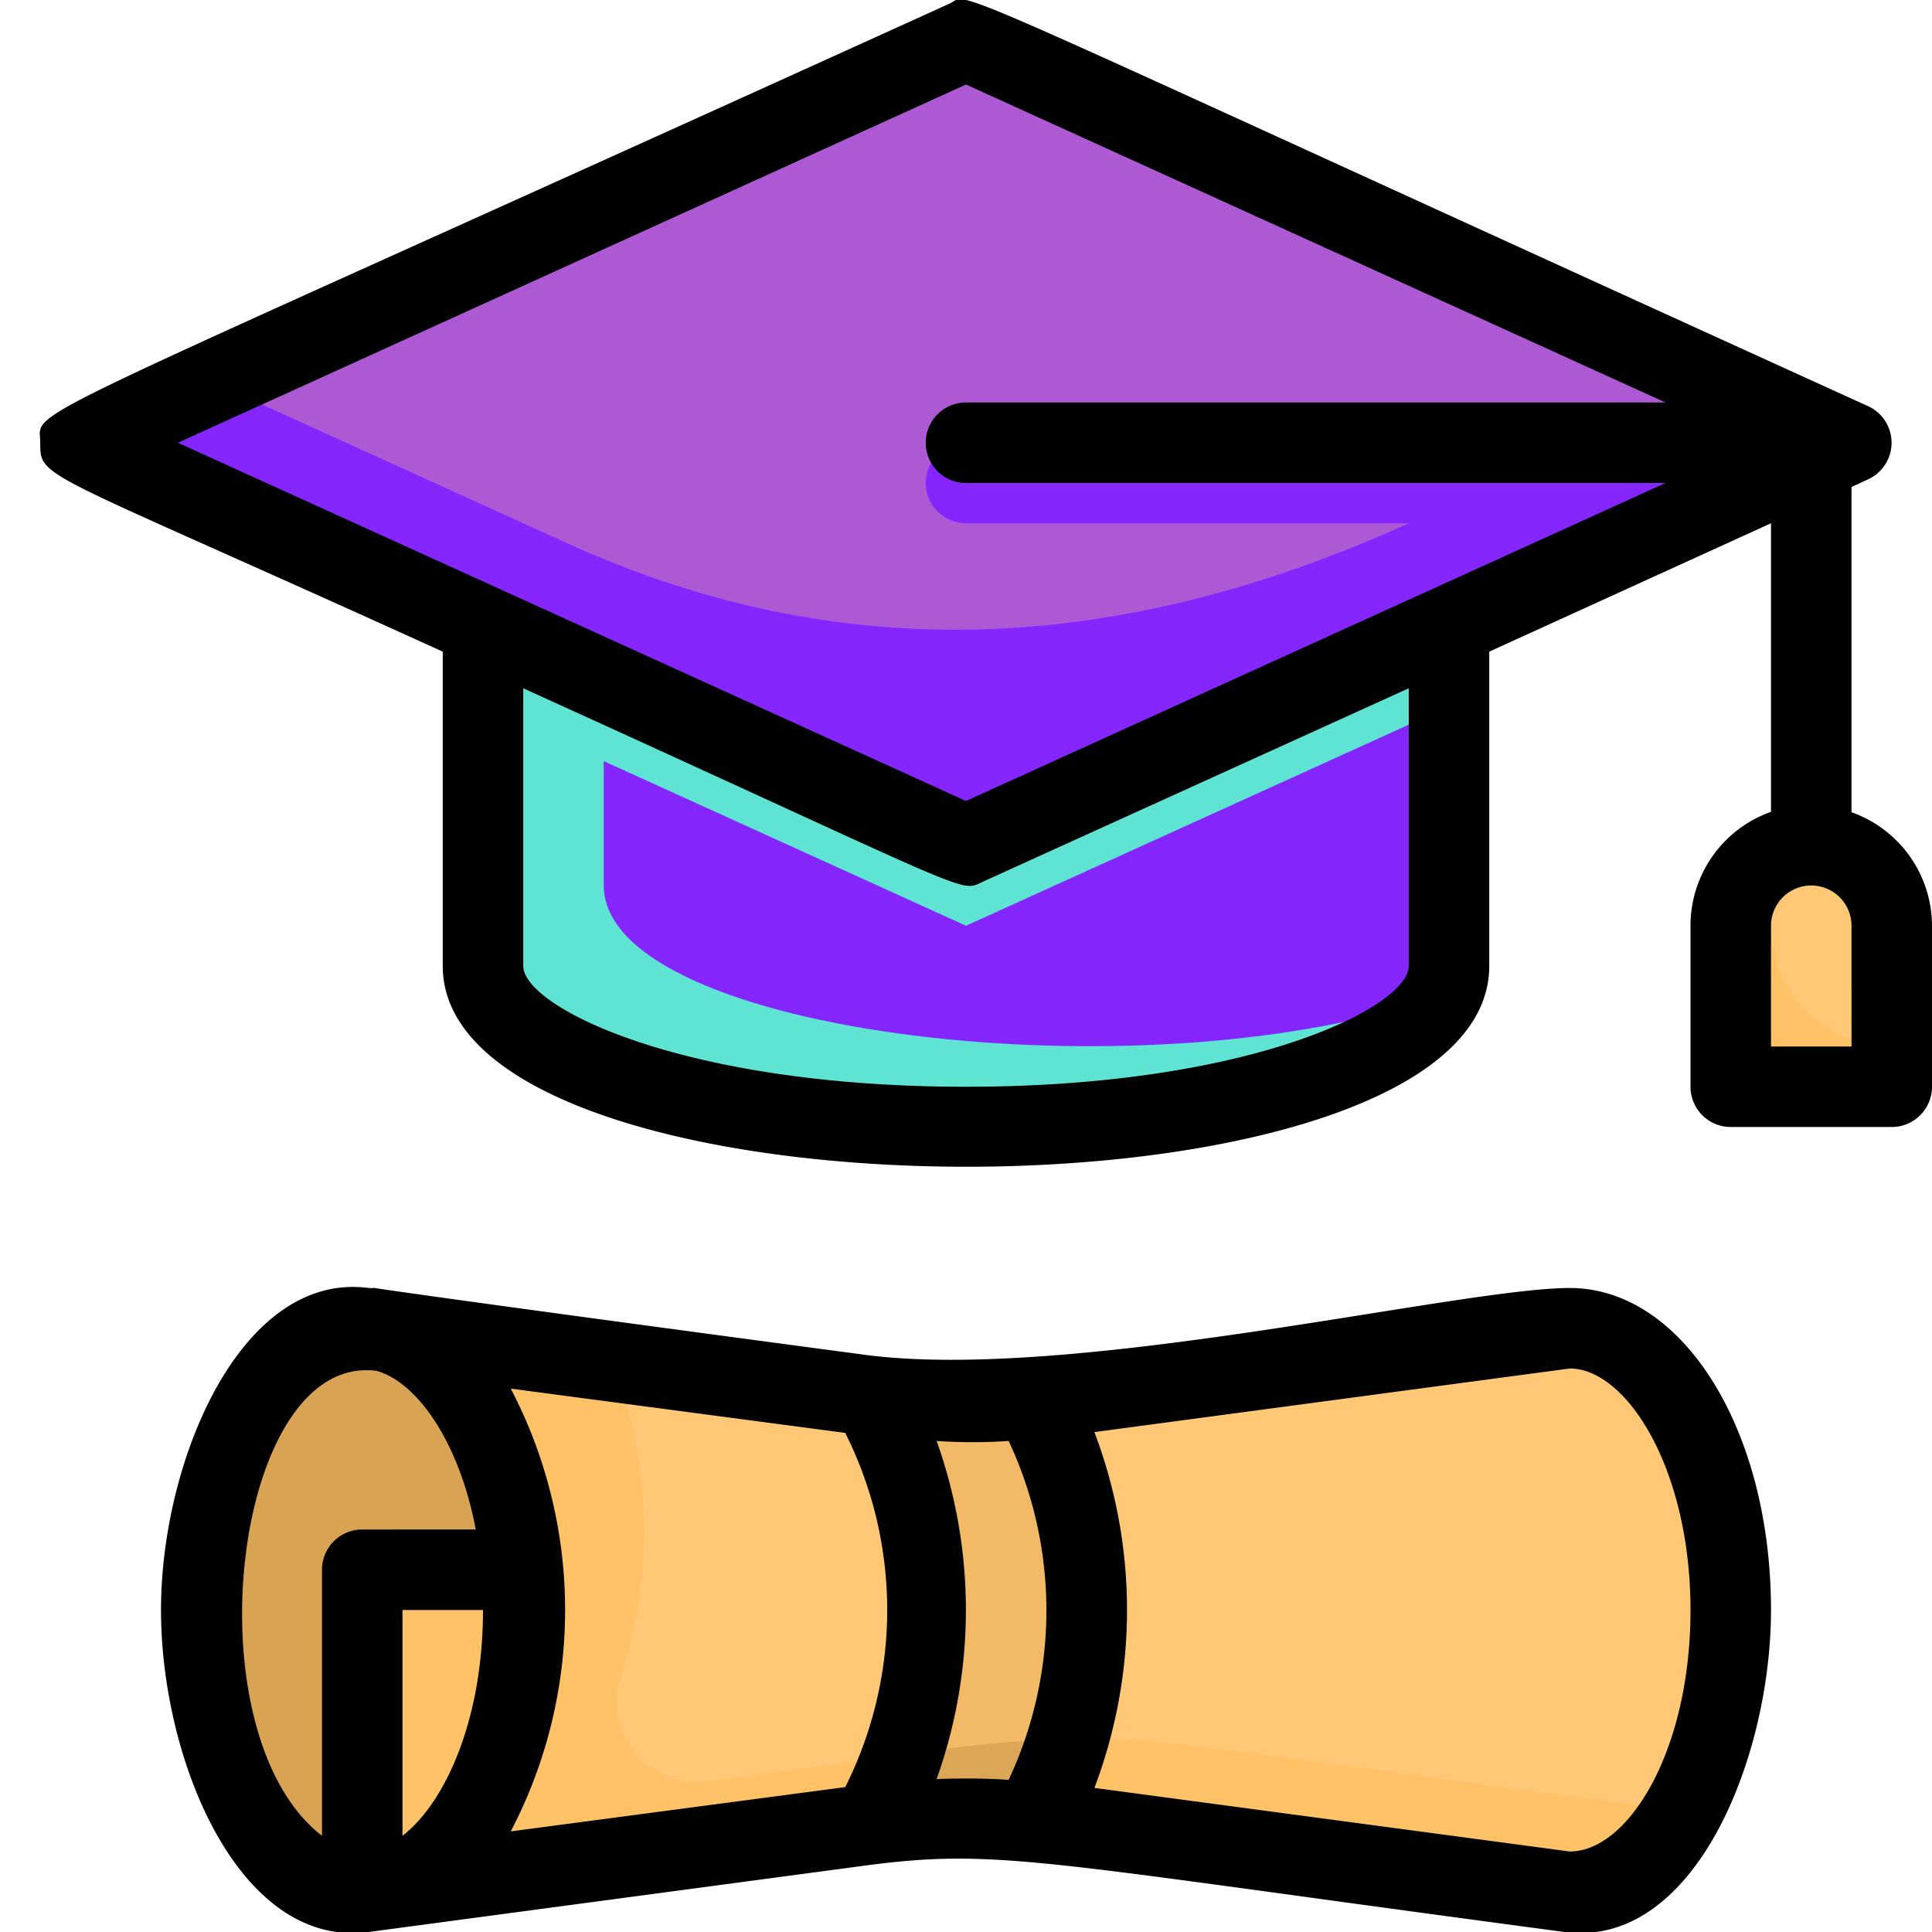 <svg xmlns="http://www.w3.org/2000/svg" viewBox="0 0 48 48" id="Graduation"><path fill="#8526fe" d="M46,11,24,21,2,11,24,1Z" class="color374f68 svgShape"></path><path fill="#ad59d4" d="M24,13H35c-7.54,3.42-14.4,3.46-20.92.49L5.3,9.5,24,1,42.7,9.5,39.4,11H24A1,1,0,0,0,24,13Z" class="color425b72 svgShape"></path><path fill="#5fe4d4" d="M36,15.55c0,9.14.08,8.67-.2,9.17C33.2,29.49,12,28.84,12,24V15.55L24,21Z" class="color2c435e svgShape"></path><path fill="#5fe4d4" d="M36,17.55c0,6.93.08,6.68-.2,7.17C28.59,27.31,15,25.72,15,22V18.91L24,23Z" class="color2c435e svgShape"></path><path fill="#8526fe" d="M36,17.55c0,6.93.08,6.68-.2,7.17C28.59,27.31,15,25.72,15,22V18.91L24,23Z" class="color374f68 svgShape"></path><path fill="#d8a353" d="M13,39H9v8c-2.21,0-4-3.13-4-7s1.79-7,4-7l.53.07C11.3,33.47,12.71,35.91,13,39Z" class="colorffba55 svgShape"></path><path fill="#ffc266" d="M43,40c0,2.78-1.25,7-4,7-12.76-1.7-12.71-1.71-13.36-1.75a10.8,10.8,0,0,0,0-10.5c.66,0,.39,0,13.36-1.75C41.21,33,43,36.13,43,40Z" class="colorffcc66 svgShape"></path><path fill="#dba656" d="M25.64,45.25c-5.26-.47-4.2,1.27-3.22-1.64a10.93,10.93,0,0,0-.83-8.94,18.91,18.91,0,0,0,4.05.08A10.8,10.8,0,0,1,25.64,45.25Z" class="colordb5669 svgShape"></path><path fill="#ffc266" d="M21.59,45.33c-.13,0,.29,0-12.06,1.6,4.56-1,4.61-12.82,0-13.86,12.92,1.73,11.93,1.6,12.06,1.6A10.78,10.78,0,0,1,21.59,45.33Z" class="colorffcc66 svgShape"></path><path fill="#ffc876" d="M22.42,43.61l-4.85.65a2,2,0,0,1-2.13-2.67,11.55,11.55,0,0,0-.23-7.76c6.93.92,6.24.84,6.38.84A10.91,10.91,0,0,1,22.42,43.61Z" class="colorffde76 svgShape"></path><path fill="#f2ba66" d="M26.56,43.19a34.79,34.79,0,0,0-4.14.42,10.93,10.93,0,0,0-.83-8.94,18.91,18.91,0,0,0,4.05.08A11,11,0,0,1,26.56,43.19Z" class="colorf26674 svgShape"></path><path fill="#ffc876" d="M41.81,45c-13.14-1.76-13.21-1.85-15.25-1.79a10.94,10.94,0,0,0-.92-8.44c.66,0,.39,0,13.36-1.75C42.6,33,44.33,40.66,41.81,45Z" class="colorffde76 svgShape"></path><path fill="#d8a353" d="M9,47V39h4C13.25,42.14,12.19,46.57,9,47Z" class="colorffba55 svgShape"></path><path fill="#ffc266" d="M9 46.77V39h3C12.21 41.67 11.38 45.7 9 46.77zM47 23v4H43V23a2 2 0 0 1 4 0z" class="colorffcc66 svgShape"></path><path fill="#ffc876" d="M47,23v3a3,3,0,0,1-3-3,4.1,4.1,0,0,1,.18-1.82A2,2,0,0,1,47,23Z" class="colorffde76 svgShape"></path><path d="M39 32c-2.73 0-12.38 2.34-17.51 1.66C5.29 31.5 10 32.05 9.16 32 6 31.58 4 36.27 4 40s1.94 8.42 5.16 8l12.33-1.65c3.34-.44 4.3-.09 17.38 1.65 3.23.42 5.13-4.33 5.13-8C44 35.51 41.8 32 39 32zM21 44.4l-8.31 1.1a11.88 11.88 0 0 0 0-11L21 35.6A9.81 9.81 0 0 1 21 44.4zM10 45.61V40h2C12 42.71 11.07 44.78 10 45.61zM9.36 34.06c1 .28 2.05 1.76 2.46 3.94H9a1 1 0 0 0-1 1v6.61C4.68 43.05 5.79 33.58 9.36 34.06zM23.27 44.2a12.49 12.49 0 0 0 0-8.4 13.2 13.2 0 0 0 1.79 0 9.92 9.92 0 0 1 0 8.42C24.46 44.18 23.86 44.18 23.27 44.2zM39 46L27.19 44.42a12.46 12.46 0 0 0 0-8.84L39 34c1.41 0 3 2.49 3 6S40.45 46 39 46zM46 20.18V12.1l.41-.19a1 1 0 0 0 0-1.82C22.53-.77 24.18-.18 23.59.09-.25 10.92 1 10.08 1 11s-.05.62 10 5.19V24c0 6.64 26 6.66 26 0V16.19L44 13v7.17A3 3 0 0 0 42 23v4a1 1 0 0 0 1 1h4a1 1 0 0 0 1-1V23A3 3 0 0 0 46 20.18zM24 2.1L41.38 10H24a1 1 0 0 0 0 2H41.38L24 19.9 4.42 11zM35 24c0 1-3.88 3-11 3s-11-2-11-3V17.1c11.38 5.17 10.82 5.08 11.41 4.81L35 17.1zm11 2H44V23a1 1 0 0 1 2 0z" fill="#000000" class="color000000 svgShape"></path></svg>
